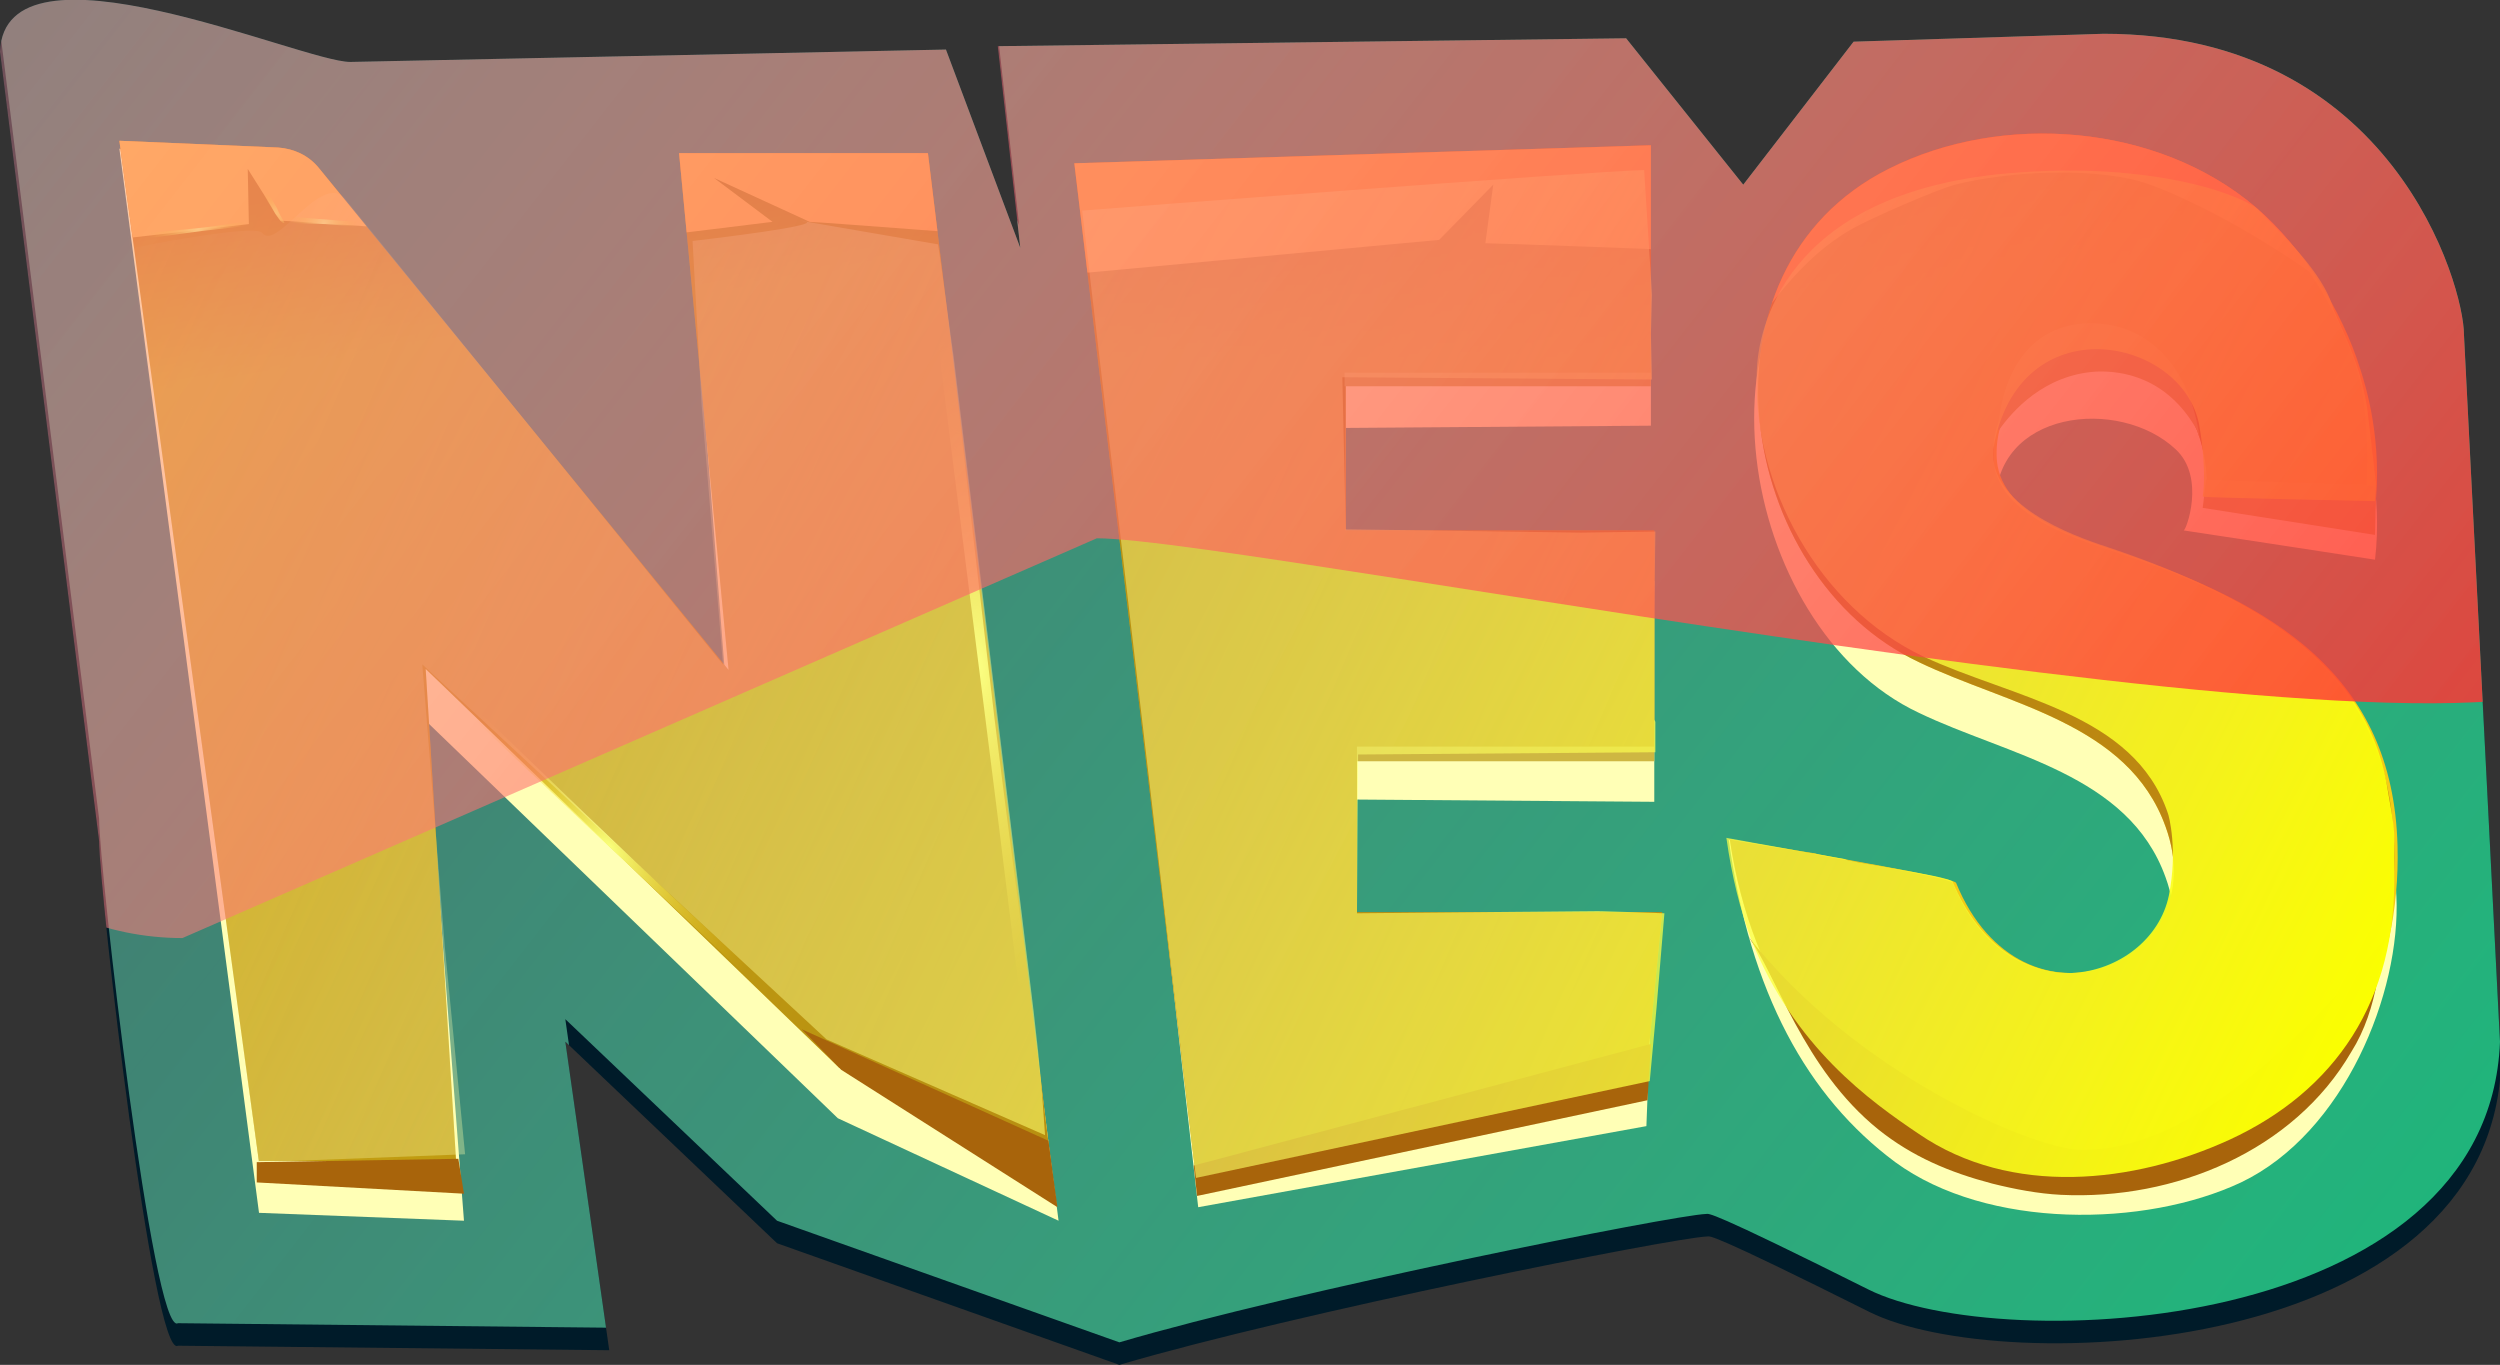 <?xml version="1.0" encoding="utf-8"?>
<!-- Generator: Adobe Illustrator 22.0.0, SVG Export Plug-In . SVG Version: 6.00 Build 0)  -->
<svg version="1.1" id="Layer_1" xmlns="http://www.w3.org/2000/svg" xmlns:xlink="http://www.w3.org/1999/xlink" x="0px" y="0px"
	 viewBox="0 0 222 121.2" style="enable-background:new 0 0 222 121.2;" xml:space="preserve">
<rect x="0" y="0" width="222" height="121.2" fill="#333333" stroke="none"/>
<g>
	<defs>
		<path id="XMLID_49_" d="M99.4,121.2L69,110.4L50.2,92.5l3.9,27.4l-38.3-0.4c-2.2,1.3-7-40.5-7-44.8L0,4.6
			C0.4-6.3,26.8,5.5,31.1,5.5L84,4.4L90.6,22l-2-17.9l55.8-0.7l10.4,13l9.8-12.7l22.2-0.7c25.7,0,32,22.4,32,26.7l3.3,64.8
			c-1,26.1-44.3,27.9-56.1,22c-14.4-7.2-14.1-6.7-14.4-6.7C148.6,109.9,115,116.6,99.4,121.2z"/>
	</defs>
	<use xlink:href="#XMLID_49_"  style="overflow:visible;fill:#001B29;"/>
	<clipPath id="XMLID_8_">
		<use xlink:href="#XMLID_49_"  style="overflow:visible;"/>
	</clipPath>
	<g style="clip-path:url(#XMLID_8_);">
		<defs>
			<path id="XMLID_50_" d="M99.4,119.2L69,108.4L50.2,90.5l3.9,27.4l-38.3-0.4c-2.2,1.3-7-40.5-7-44.8L0,2.7
				C0.4-8.2,26.8,3.5,31.1,3.5L84,2.4l6.5,17.6l-2-17.9l55.8-0.7l10.4,13l9.8-12.7l22.2-0.7c25.7,0,32,22.4,32,26.7l3.3,64.8
				c-1,26.1-44.3,27.9-56.1,22c-14.4-7.2-14.1-6.7-14.4-6.7C148.6,107.9,115,114.6,99.4,119.2z"/>
		</defs>
		<linearGradient id="XMLID_9_" gradientUnits="userSpaceOnUse" x1="259.857" y1="178.396" x2="-158.956" y2="-148.434">
			<stop  offset="0" style="stop-color:#00C775"/>
			<stop  offset="1" style="stop-color:#FFFFFF;stop-opacity:0"/>
		</linearGradient>
		<use xlink:href="#XMLID_50_"  style="overflow:visible;opacity:0.18;fill:url(#XMLID_9_);"/>
		<clipPath id="XMLID_10_">
			<use xlink:href="#XMLID_50_"  style="overflow:visible;opacity:0.18;"/>
		</clipPath>
		<g style="clip-path:url(#XMLID_10_);">
			<g>
				<g>
					<path style="fill:#FFFFB6;" d="M23,107.7L10.6,13.2l16.3,4.6L64.7,64l-3.9-50.2l21.6,4.3l11.6,90.3l-19.6-9.1L37.8,64l3.4,44.4
						L23,107.7z"/>
				</g>
				<g>
					<path style="fill:#FFFFB6;" d="M119.5,51.6h27.4v19.6L120.5,71v14.6l26.4-3.9l-0.7,18.3l-39.8,7.2L96,15.8l50.6,1.7v20.3
						l-27.1,0.2V51.6z"/>
				</g>
				<g>
					<path style="fill:#FFFFB6;" d="M161.3,80.3c-0.7,0,12.2,2.1,12.4,2.6c5.9,14.4,23.1,7.3,18.6-5c-3.3-9.2-14-10.8-21.9-14.6
						c-16.2-7.6-21-37.6-3.8-45.3c10.3-4.6,25-2.5,33.7,4.9c4.2,3.6,7.7,9.2,9.3,14.4c0.5,1.5,2,6.5,1.3,12.4c0,0-16.9-2.6-17-2.6
						c0.2,0.1,2-4.7-0.7-7.2c-5-4.7-16.2-3.5-16,5.1c0.1,5.1,6.9,7.2,10.8,8.5c13.7,4.6,24,10.9,24.8,26.1c0.4,8.5-4.6,21-13.8,25.4
						c-8.5,4-22.5,4.2-30.7-1.8c-7.8-5.8-12.9-15-14.8-28.7C153.4,74.5,161.1,80.4,161.3,80.3z"/>
				</g>
			</g>
			<g>
				<g>
					<defs>
						<path id="SVGID_1_" d="M23,103.2L10.6,12.5l14.1,0.6c1.4,0.1,2.7,0.7,3.6,1.8l36.4,44.6l-4.4-45.9h22.1l11,90.3l-18.9-9.1
							L37.8,59.4l2.7,43.7H23z"/>
					</defs>
					<linearGradient id="SVGID_2_" gradientUnits="userSpaceOnUse" x1="44.875" y1="14.084" x2="47.484" y2="28.871">
						<stop  offset="0" style="stop-color:#F49816"/>
						<stop  offset="1" style="stop-color:#F4CB16"/>
					</linearGradient>
					<use xlink:href="#SVGID_1_"  style="overflow:visible;fill:url(#SVGID_2_);"/>
					<clipPath id="SVGID_3_">
						<use xlink:href="#SVGID_1_"  style="overflow:visible;"/>
					</clipPath>
					<g style="clip-path:url(#SVGID_3_);">
						<defs>
							<path id="SVGID_4_" d="M23,103.2L10.6,12.5l14.1,0.6c1.4,0.1,2.7,0.7,3.6,1.8l36.4,44.6l-4.4-45.9h22.1l11,90.3l-18.9-9.1
								L37.8,59.4l2.7,43.7H23z"/>
						</defs>
						<linearGradient id="SVGID_5_" gradientUnits="userSpaceOnUse" x1="290.272" y1="159.498" x2="-45.348" y2="16.639">
							<stop  offset="0" style="stop-color:#F49816"/>
							<stop  offset="1" style="stop-color:#000000;stop-opacity:0"/>
						</linearGradient>
						<use xlink:href="#SVGID_4_"  style="overflow:visible;fill:url(#SVGID_5_);"/>
						<clipPath id="SVGID_6_">
							<use xlink:href="#SVGID_4_"  style="overflow:visible;"/>
						</clipPath>
					</g>
					<path style="clip-path:url(#SVGID_3_);fill:#FFBD43;" d="M22.1,19.9L7.3,21.6c-4.3,0-7.8-2.2-7.8-6.5V7.9
						c0-4.3,3.5-7.8,7.8-7.8h24.8c3.6,0,10.2,21.3,3.3,20.2c-0.1,0-9.8-0.7-10.5-0.7L22,15L22.1,19.9z"/>
					<path style="clip-path:url(#SVGID_3_);fill:#FFBD43;" d="M68.6,19.7l-16.3,2c-4.3,0-7.8-2.2-7.8-6.5V7.9c0-4.3,3.5-7.8,7.8-7.8
						h24.8c3.6,0,19.2,21.9,12.4,20.9c-0.1,0-17-1.3-17.6-1.3l-8.5-3.9L68.6,19.7z"/>
				</g>
				<g>
					<defs>
						<polygon id="SVGID_7_" points="119.5,47.1 146.9,47.1 146.9,66.6 120.5,66.5 120.5,81 147.6,81 146.2,95.4 106.1,103.7 
							95.4,14.5 146.6,12.9 146.6,33.2 119.5,33.4 						"/>
					</defs>
					<linearGradient id="SVGID_8_" gradientUnits="userSpaceOnUse" x1="121.495" y1="18.81" x2="121.495" y2="31.857">
						<stop  offset="0" style="stop-color:#F49816"/>
						<stop  offset="1" style="stop-color:#F4CB16"/>
					</linearGradient>
					<use xlink:href="#SVGID_7_"  style="overflow:visible;fill:url(#SVGID_8_);"/>
					<clipPath id="SVGID_9_">
						<use xlink:href="#SVGID_7_"  style="overflow:visible;"/>
					</clipPath>
					<g style="clip-path:url(#SVGID_9_);">
						<defs>
							<polygon id="SVGID_10_" points="119.5,47.1 146.9,47.1 146.9,66.7 120.5,66.5 120.5,81 147.6,81 146.3,95.4 106.1,103.7 
								95.4,14.5 146.6,12.9 146.6,33.2 119.5,33.4 							"/>
						</defs>
						<linearGradient id="SVGID_11_" gradientUnits="userSpaceOnUse" x1="301.593" y1="132.902" x2="-34.027" y2="-9.957">
							<stop  offset="0" style="stop-color:#F49816"/>
							<stop  offset="1" style="stop-color:#000000;stop-opacity:0"/>
						</linearGradient>
						<use xlink:href="#SVGID_10_"  style="overflow:visible;fill:url(#SVGID_11_);"/>
						<clipPath id="SVGID_12_">
							<use xlink:href="#SVGID_10_"  style="overflow:visible;"/>
						</clipPath>
					</g>
					<path style="clip-path:url(#SVGID_9_);fill:#FFBD43;" d="M127.8,21.3l-31.1,2.9c-6.7,0-6.5-3.2-6.5-8.2V7.8c0-5,5.5-9,12.2-9
						H141c5.6,0,15.9,24.5,5.2,23.3c-0.1,0-13.2-0.5-14.3-0.5l0.7-5.2L127.8,21.3z"/>
				</g>
				<g>
					<defs>
						<path id="SVGID_13_" d="M161.3,75.8c-0.7,0,12.2,2.1,12.4,2.6c5.9,14.4,23.1,7.3,18.6-5c-3.3-9.2-14-10.8-21.9-14.6
							c-16.2-7.6-20.6-34.8-2.7-43.8c10.1-5.1,23.9-4,32.6,3.4c4.2,3.6,7.7,9.2,9.3,14.4c0.5,1.5,2,6.5,1.3,12.4c0,0-15-1.9-15-2
							c0.2,0.1,0.1-5.3-2.6-7.8c-5-4.7-16.2-3.5-16,5.1c0.1,5.1,6.9,7.2,10.8,8.5c13.7,4.6,24.4,10.9,24.8,26.1
							c0.3,11.6-4.7,20.7-13.8,25.4c-9.8,5.1-21.1,4-30.5-1.2c-5.6-3.1-13-11.1-15-24.8C153.4,74.5,161.1,75.8,161.3,75.8z"/>
					</defs>
					<linearGradient id="SVGID_14_" gradientUnits="userSpaceOnUse" x1="177.925" y1="14.751" x2="178.904" y2="24.536">
						<stop  offset="0" style="stop-color:#F49816"/>
						<stop  offset="1" style="stop-color:#F4CB16"/>
					</linearGradient>
					<use xlink:href="#SVGID_13_"  style="overflow:visible;fill:url(#SVGID_14_);"/>
					<clipPath id="SVGID_15_">
						<use xlink:href="#SVGID_13_"  style="overflow:visible;"/>
					</clipPath>
					<g style="clip-path:url(#SVGID_15_);">
						<defs>
							<path id="SVGID_16_" d="M161,75.8c-0.7,0,12.2,2.1,12.4,2.6c5.9,14.4,23.1,7.3,18.6-5c-3.3-9.2-14-10.8-21.9-14.6
								c-16.2-7.6-20.6-34.8-2.7-43.8c10.1-5.1,23.9-4,32.6,3.4c4.2,3.6,7.7,9.2,9.3,14.4c0.5,1.5,1.3,6.5,0.7,12.4
								c0,0-14.3-1.9-14.4-2c0.2,0.1,0.1-5.3-2.6-7.8c-5-4.7-16.2-3.5-16,5.1c0.1,5.1,6.9,7.2,10.8,8.5
								c13.7,4.6,24.4,10.9,24.8,26.1c0.3,11.6-4.7,20.7-13.8,25.4c-9.8,5.1-21.1,4-30.5-1.2c-5.6-3.1-13-11.1-15-24.8
								C153.2,74.5,160.9,75.8,161,75.8z"/>
						</defs>
						<linearGradient id="SVGID_17_" gradientUnits="userSpaceOnUse" x1="310.274" y1="111.996" x2="-25.306" y2="-30.845">
							<stop  offset="0" style="stop-color:#F49816"/>
							<stop  offset="1" style="stop-color:#000000;stop-opacity:0"/>
						</linearGradient>
						<use xlink:href="#SVGID_16_"  style="overflow:visible;fill:url(#SVGID_17_);"/>
						<clipPath id="SVGID_18_">
							<use xlink:href="#SVGID_16_"  style="overflow:visible;"/>
						</clipPath>
					</g>
					<path style="clip-path:url(#SVGID_15_);fill:#FFBD43;" d="M173.6,16.4c-1.8,0.5-7.5,3-9.1,3.9c-4.6,2.6-7.8,7.2-11.1,12.4
						c-0.5,0.9,1.1-7.7,0.1-8c1.5-1.8,4.1-2.6,5.4-4.5c1.8-2.6,0.7-6.2,0.9-9.4c0.2-3,1.7-6.1,4.5-7.3c1.7-0.8,3.6-0.8,5.4-0.8
						c5,0,9.9,0,14.9,0c2.5,0,5.1-0.2,7.6,0c2,0.2,3.7,1.3,5.4,2.4c7.4,4.3,13.9,10.2,21.9,13.4c1.1,0.4,2.3,0.9,3.2,1.7
						c-0.9,1-2.5,1.2-3.8,1.3c-5.9,0.4-5.5,9.1-10.1,5.4c-6.5-5.2-13.8-9-17.6-10.4C186.6,14.7,178.3,15.2,173.6,16.4z"/>
				</g>
			</g>
			<radialGradient id="SVGID_19_" cx="17.55" cy="20.359" r="4.327" gradientUnits="userSpaceOnUse">
				<stop  offset="0" style="stop-color:#F9FF7B"/>
				<stop  offset="1" style="stop-color:#F4CB16;stop-opacity:0"/>
			</radialGradient>
			<path style="fill:url(#SVGID_19_);" d="M23.6,19.6c0,0.4-1.5,0.4-5.6,0.9c-4.4,0.6-6.5,0.9-6.5,0.6c0-0.4,2.1-0.4,6.6-0.9
				C22.3,19.7,23.6,19.2,23.6,19.6z"/>
			
				<radialGradient id="SVGID_20_" cx="779.421" cy="-548.441" r="4.327" gradientTransform="matrix(0.655 0.158 -0.234 0.972 -610.107 429.884)" gradientUnits="userSpaceOnUse">
				<stop  offset="0" style="stop-color:#F9FF7B"/>
				<stop  offset="1" style="stop-color:#F4CB16;stop-opacity:0"/>
			</radialGradient>
			<path style="fill:url(#SVGID_20_);" d="M32.8,19.9c-0.1,0.4-1.1,0.2-3.9,0c-3-0.1-4.5-0.1-4.4-0.5c0.1-0.4,1.5-0.1,4.6,0.1
				C31.9,19.8,32.9,19.6,32.8,19.9z"/>
			
				<radialGradient id="SVGID_21_" cx="-4678.947" cy="-3694.617" r="7.651" gradientTransform="matrix(5.371755e-02 0.241 -0.554 0.123 -1771.673 1601.157)" gradientUnits="userSpaceOnUse">
				<stop  offset="0" style="stop-color:#F9FF7B"/>
				<stop  offset="1" style="stop-color:#F4CB16;stop-opacity:0"/>
			</radialGradient>
			<path style="fill:url(#SVGID_21_);" d="M25.2,19.8c-0.2,0-0.6-0.5-1.1-1.4c-0.6-1-2.2-3.3-2-3.3s2,2.4,2.5,3.4
				C25,19.5,25.4,19.8,25.2,19.8z"/>
			
				<radialGradient id="SVGID_22_" cx="-2203.608" cy="-378.573" r="4.327" gradientTransform="matrix(2.64 2.773 -1.198 1.141 5418.167 6617.713)" gradientUnits="userSpaceOnUse">
				<stop  offset="0" style="stop-color:#F9FF7B"/>
				<stop  offset="1" style="stop-color:#F4CB16;stop-opacity:0"/>
			</radialGradient>
			<path style="fill:url(#SVGID_22_);" d="M71.5,91c-0.4,0.4-4.4-3.6-15.9-14.4C43.3,65,37.3,59.5,37.7,59.1s6.1,5.4,18.7,17.4
				C67.8,87.3,71.9,90.5,71.5,91z"/>
			
				<radialGradient id="SVGID_23_" cx="-2572.241" cy="63.021" r="4.327" gradientTransform="matrix(0.537 6.713 -2.315 0.185 1614.094 17314.844)" gradientUnits="userSpaceOnUse">
				<stop  offset="0" style="stop-color:#F9FF7B"/>
				<stop  offset="1" style="stop-color:#F4CB16;stop-opacity:0"/>
			</radialGradient>
			<path style="fill:url(#SVGID_23_);" d="M92.6,100.3c-0.8,0.1-1.7-9.8-5.2-37.3c-3.7-29.5-5.7-43.6-4.8-43.7
				c0.8-0.1,2.1,14.2,5.7,44.4C91.7,91.3,93.5,100.2,92.6,100.3z"/>
			<g>
				<polygon style="fill:#A8640B;" points="146.3,97.7 106.3,106.2 106,103.5 146.6,92.7 				"/>
			</g>
			<g>
				<polygon style="fill:#A8640B;" points="93.9,107.2 74.7,95 71.2,91.4 93.1,101.3 				"/>
			</g>
			<g>
				<path style="fill:#A8640B;" d="M183,106.1c-2-0.1-4.1-0.5-6.1-1c-3.8-1-7.1-2.4-10.1-4.8c-6.7-5.4-9.1-13.9-11.6-17.2
					c9.4,12.1,25.2,18.9,29.5,19c11.7,0.3,23.7-14.7,27.4-19.1c-0.8,1-0.7,2.9-1,4.1c-0.4,2.2-1.1,4.4-2.3,6.3
					C203.7,102.2,193.1,106.6,183,106.1z"/>
			</g>
			<polygon style="fill:#A8640B;" points="41.2,106 22.8,105 22.8,103.2 40.7,102.9 			"/>
			<path style="fill:#CEB742;" d="M195.3,38.7c0.1,0.5-0.2-0.5-0.2-0.5c-2.7-4.8-6.8-5.3-9-5.2c-4.6,0.3-7.4,3.5-8.6,5.2
				c0,0-0.1,0-0.1,0c0.4-5.1,2.8-9.5,8.4-9.5C191.3,28.8,194.5,33.2,195.3,38.7z"/>
			<polygon style="fill:#CEB742;" points="210.9,47.5 195.6,45.1 195.9,42.6 211,43.1 			"/>
			<rect x="119.4" y="33.1" style="fill:#CEB742;" width="27.2" height="1.2"/>
			<rect x="120.5" y="66.3" style="fill:#CEB742;" width="26.4" height="1.3"/>
			<g>
				<linearGradient id="SVGID_24_" gradientUnits="userSpaceOnUse" x1="198.538" y1="97.699" x2="21.875" y2="5.564">
					<stop  offset="0" style="stop-color:#FBFF00"/>
					<stop  offset="1" style="stop-color:#FFFFFF;stop-opacity:0"/>
				</linearGradient>
				<path style="fill:url(#SVGID_24_);" d="M146.7,33.7l-0.1-4l0.1-3.5l-0.7-11.1c-4.6,0.1-48.8,3.5-49.9,3.6l10.1,85.9l40.3-8.6
					l0.6-6.5l0.7-8.4l-5.9-0.2l-21.4,0.2l0.1-14.1l26.4-0.2l0-2.7l-0.1-0.2v-9.7l0.1-7l-6.6,0.1L119.5,47l-0.3-13.5L146.7,33.7z"/>
				<linearGradient id="SVGID_25_" gradientUnits="userSpaceOnUse" x1="171.636" y1="124.189" x2="0.947" y2="35.169">
					<stop  offset="0" style="stop-color:#FBFF00"/>
					<stop  offset="1" style="stop-color:#FFFFFF;stop-opacity:0"/>
				</linearGradient>
				<path style="fill:url(#SVGID_25_);" d="M92.6,98c-0.1-1.8-0.6-6.7-1.3-12.2l-6.6-54c-0.2-1.3-1.2-9-1.4-10.1l-12.2-2.1
					c3.4,0.3-9.6,1.8-9.6,1.8l0.8,14.5L64.2,59L30.6,17.6c-2.1-2.3-6,4.7-7.3,3.1C22.7,19.8,11.9,22,11.9,22c0,0,0.6,7.7-0.6-2
					L23,103.2l18.3-0.7l-1.8-18.4L37.5,59l35.9,33.3l19.4,8.5L92.6,98z"/>
				<linearGradient id="SVGID_26_" gradientUnits="userSpaceOnUse" x1="217.792" y1="76.539" x2="32.799" y2="-19.941">
					<stop  offset="0" style="stop-color:#FBFF00"/>
					<stop  offset="1" style="stop-color:#FFFFFF;stop-opacity:0"/>
				</linearGradient>
				<path style="fill:url(#SVGID_26_);" d="M178.2,15.4c-19.9,1.8-22.1,14-22.2,17.6c-0.4,10.1,5.5,20.9,14.8,25.3
					c7.9,3.7,18.7,5,21.7,13.9c0.1,0.2,0.9,3.3,0.1,7.3c-0.8,3.9-4.5,6.7-8.6,6.9c-3.9,0.1-8.2-2.3-10.6-8.1
					c-0.2-0.5-10.2-1.9-9.5-2c-0.1,0-8.4-1.5-8.4-1.5c0,0-2.2-0.4-2.2-0.4c0.5,3.5,1.2,6.3,2.2,9c3.8,9.6,10.6,14.4,14.9,17.3
					c8.2,5.6,19.1,4.4,27.6,0.5c9.3-4.3,14.9-12.3,14.6-23.9c0-0.5,0-2.4,0-2.8c0.1-1-0.5-3.8-0.7-5.1c-1.9-10.1-11-16.2-24.7-20.8
					c-3.4-1.1-10.6-3.8-10.2-8.7c2.2-13,16.9-10,18.3-2.1c0.7,4.1,0.3,6.3,0.3,6.3c0.2,0.1,15.3,0.4,15.3,0.4c0.2-2,0-1.9-0.1-3.2
					l-0.2-1.7l-0.4-3.4c-0.7-4.5-2.7-7.7-3.1-9.1c-0.9-2.8-4-5.9-6.5-8.4C199.7,17.6,191.6,14.2,178.2,15.4z"/>
			</g>
		</g>
	</g>
	<linearGradient id="SVGID_27_" gradientUnits="userSpaceOnUse" x1="259.708" y1="146.407" x2="-148.048" y2="-171.794">
		<stop  offset="0" style="stop-color:#FF0D0D"/>
		<stop  offset="1" style="stop-color:#FFFFFF;stop-opacity:0"/>
	</linearGradient>
	<path style="clip-path:url(#XMLID_8_);fill:url(#SVGID_27_);" d="M97.4,47.8L16.2,83.3C2.4,83.3-8.9,72-8.9,58.2V2.4
		c0-13.8,11.3-25.1,25.1-25.1h189.6c13.8,0,25.1,11.3,25.1,25.1v55.8C230.8,72,111.2,47.8,97.4,47.8z"/>
</g>
</svg>
